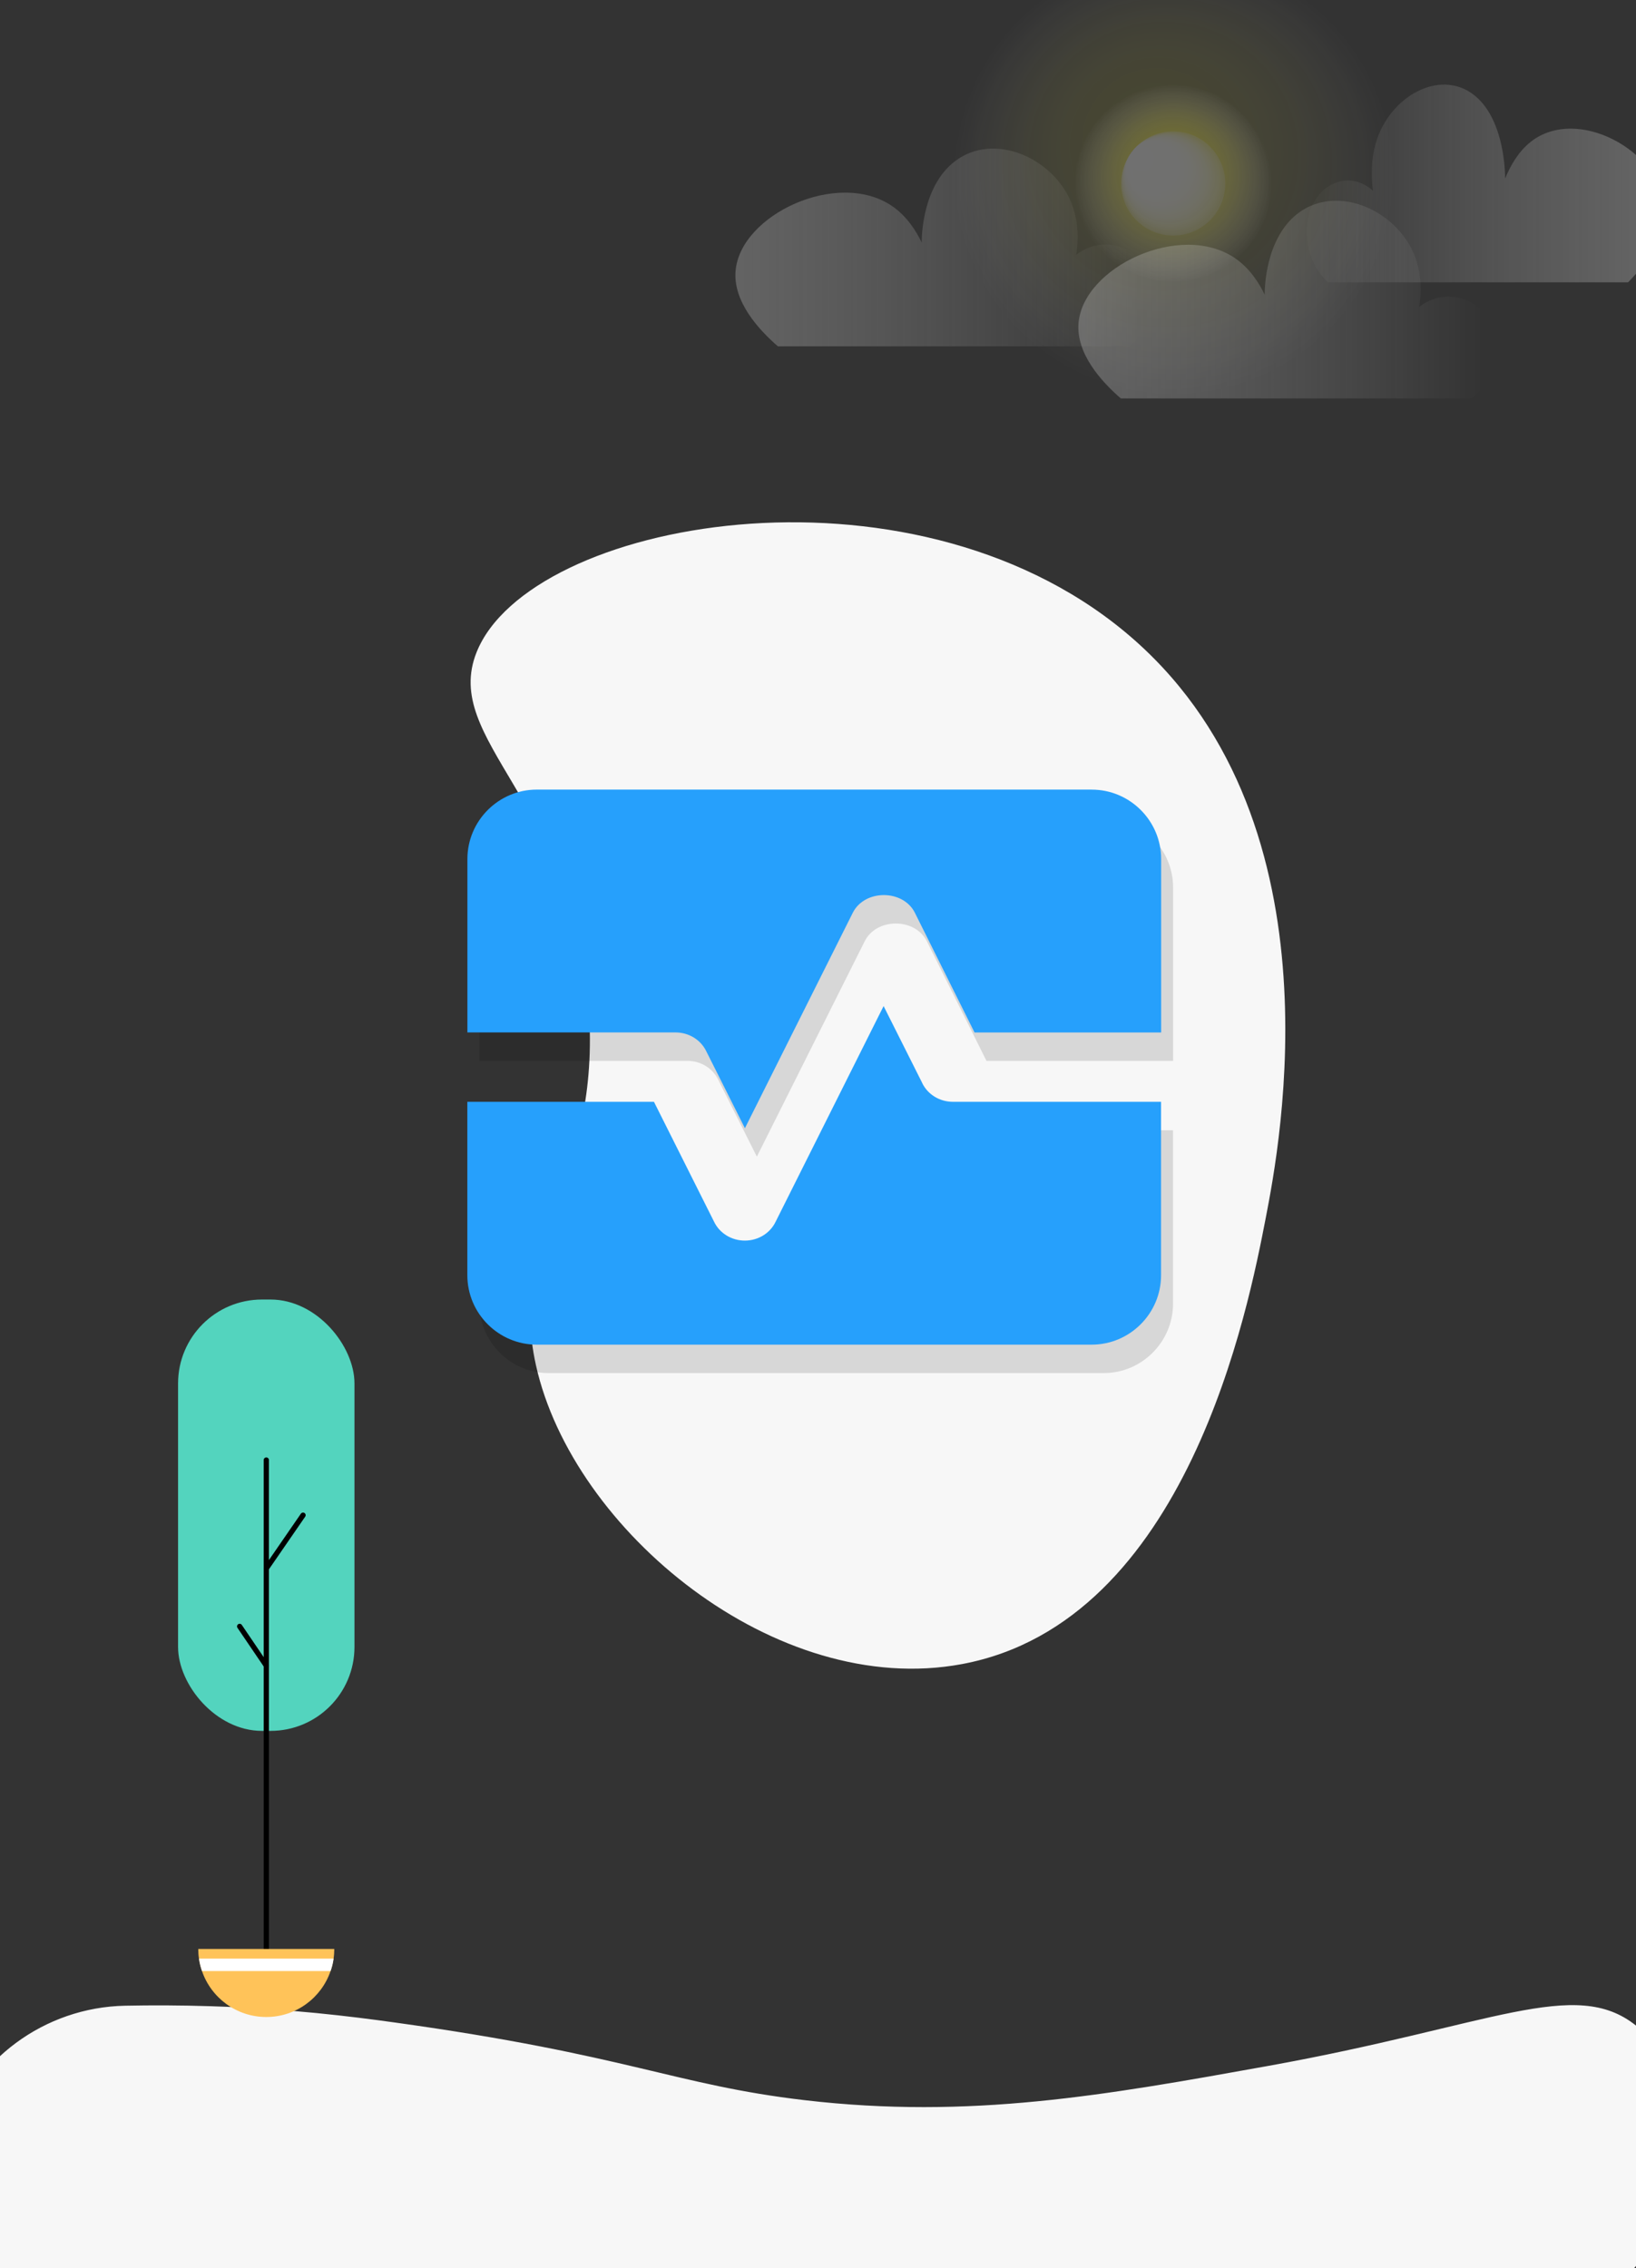 <?xml version="1.0" encoding="UTF-8"?>
<svg xmlns="http://www.w3.org/2000/svg" xmlns:xlink="http://www.w3.org/1999/xlink" viewBox="0 0 553.1 766.7">
  <rect x="0" y="0" width="553.1" height="766.7" fill="#333333" stroke="none"/>
  <defs>
    <style>
      .cls-1 {
        opacity: .13;
      }

      .cls-2 {
        fill: #fff;
      }

      .cls-3 {
        fill: url(#linear-gradient);
      }

      .cls-3, .cls-4, .cls-5, .cls-6 {
        opacity: .33;
      }

      .cls-4 {
        fill: url(#radial-gradient);
      }

      .cls-7 {
        fill: none;
      }

      .cls-7, .cls-8 {
        stroke: #000;
        stroke-linecap: round;
        stroke-miterlimit: 10;
        stroke-width: 1.77px;
      }

      .cls-8 {
        fill: #5b49ba;
      }

      .cls-9 {
        fill: #53d4be;
      }

      .cls-5 {
        fill: url(#linear-gradient-3);
      }

      .cls-10 {
        fill: url(#radial-gradient-2);
      }

      .cls-6 {
        fill: url(#linear-gradient-2);
      }

      .cls-11 {
        fill: url(#radial-gradient-3);
      }

      .cls-12 {
        fill: #f7f7f7;
      }

      .cls-13 {
        fill: #26a0fc;
      }

      .cls-14 {
        opacity: .3;
      }

      .cls-15 {
        fill: #ffc359;
      }
    </style>
    <radialGradient id="radial-gradient" cx="396.86" cy="59.29" fx="388.03" fy="42.57" r="74.48" gradientUnits="userSpaceOnUse">
      <stop offset=".05" stop-color="#fff52e"/>
      <stop offset=".19" stop-color="#fff530" stop-opacity=".99"/>
      <stop offset=".31" stop-color="#fff539" stop-opacity=".95"/>
      <stop offset=".43" stop-color="#fff648" stop-opacity=".88"/>
      <stop offset=".54" stop-color="#fff75c" stop-opacity=".78"/>
      <stop offset=".65" stop-color="#fff877" stop-opacity=".65"/>
      <stop offset=".75" stop-color="#fffa97" stop-opacity=".49"/>
      <stop offset=".86" stop-color="#fffbbe" stop-opacity=".31"/>
      <stop offset=".96" stop-color="#fffde9" stop-opacity=".1"/>
      <stop offset="1" stop-color="#fff" stop-opacity="0"/>
    </radialGradient>
    <radialGradient id="radial-gradient-2" cx="396.63" cy="62.01" fx="396.63" fy="54.51" r="33.42" xlink:href="#radial-gradient"/>
    <radialGradient id="radial-gradient-3" cx="396.63" cy="62.01" fx="382.84" fy="51.05" r="17.62" gradientUnits="userSpaceOnUse">
      <stop offset="0" stop-color="#fff"/>
      <stop offset=".4" stop-color="#fff" stop-opacity=".99"/>
      <stop offset=".54" stop-color="#fff" stop-opacity=".97"/>
      <stop offset=".65" stop-color="#fff" stop-opacity=".92"/>
      <stop offset=".73" stop-color="#fff" stop-opacity=".85"/>
      <stop offset=".8" stop-color="#fff" stop-opacity=".77"/>
      <stop offset=".86" stop-color="#fff" stop-opacity=".66"/>
      <stop offset=".92" stop-color="#fff" stop-opacity=".53"/>
      <stop offset=".97" stop-color="#fff" stop-opacity=".39"/>
      <stop offset="1" stop-color="#fff" stop-opacity=".3"/>
    </radialGradient>
    <linearGradient id="linear-gradient" x1="4362.44" y1="-12.81" x2="4553.84" y2="-12.81" gradientTransform="translate(3613.31 94.6) rotate(-180) scale(.74 -.86)" gradientUnits="userSpaceOnUse">
      <stop offset="0" stop-color="#fff" stop-opacity="0"/>
      <stop offset="1" stop-color="#c9c9c9"/>
    </linearGradient>
    <linearGradient id="linear-gradient-2" x1="4205.52" y1="7.78" x2="4396.92" y2="7.78" xlink:href="#linear-gradient"/>
    <linearGradient id="linear-gradient-3" x1="2726.19" y1="-38.07" x2="2917.59" y2="-38.07" gradientTransform="translate(-1280.43 94.6) scale(.63 .86)" xlink:href="#linear-gradient"/>
  </defs>
  <g id="Bg-light">
    <g>
      <g class="cls-14">
        <g>
          <circle class="cls-4" cx="396.86" cy="59.29" r="74.48"/>
          <circle class="cls-10" cx="396.63" cy="62.01" r="33.42"/>
          <circle class="cls-11" cx="396.63" cy="62.01" r="17.62"/>
        </g>
      </g>
      <path class="cls-3" d="M262.99,117.06h118.56c7.53-5.38,10.37-16.16,7.24-24.07-3.74-9.48-15.67-13.95-24.94-6.88,.59-3.78,1.16-10.86-1.78-17.88-6.29-15-26.09-23.69-39.18-13.76-11.2,8.5-11.29,25.92-11.28,27.51-1.8-3.74-4.91-8.87-10.09-12.38-18.36-12.45-51.3,3-52.84,22.01-.83,10.19,7.52,19.57,14.31,25.45Z"/>
      <path class="cls-6" d="M378.94,134.68h118.56c7.53-5.38,10.37-16.16,7.24-24.07-3.74-9.48-15.67-13.95-24.94-6.88,.59-3.78,1.16-10.86-1.78-17.88-6.29-15-26.09-23.69-39.18-13.76-11.2,8.5-11.29,25.92-11.28,27.51-1.8-3.74-4.91-8.87-10.09-12.38-18.36-12.45-51.3,3-52.84,22.01-.83,10.19,7.52,19.57,14.31,25.45Z"/>
      <path class="cls-5" d="M550.42,95.43h-101.37c-6.44-5.38-8.86-16.16-6.19-24.07,3.2-9.48,13.4-13.95,21.32-6.88-.5-3.78-.99-10.86,1.52-17.88,5.38-15,22.3-23.69,33.5-13.76,9.57,8.5,9.65,25.92,9.64,27.51,1.54-3.74,4.2-8.87,8.63-12.38,15.7-12.45,43.86,3,45.18,22.01,.71,10.19-6.43,19.57-12.24,25.45Z"/>
    </g>
    <path class="cls-12" d="M181.2,461.48c-9.91-44.6,22.36-60.46,17.79-121.65-5.19-69.45-49.77-89.6-37.87-119.36,17.82-44.57,145.38-68.16,219.2-6.89,74.03,61.45,52.33,173.64,47.63,197.97-5.85,30.23-26.43,136.67-102.72,150.92-62.91,11.75-131.63-45.17-144.03-100.99Z"/>
    <path class="cls-12" d="M-17.33,722.14c8.36-25.95,32.39-43.65,59.64-44.2,9.02-.18,18.71-.16,28.97,.17,26.7,.85,47.39,3.45,62.01,5.48,79.29,11,94.81,21.14,138.74,26.28,56.01,6.54,101.63-1.67,156.61-11.56,75.64-13.61,103.79-30.18,124.45-13.66,6.66,5.32,10.97,12.82,13.56,21.59,11.4,38.49-16.16,77.57-56.14,81.14-148.42,13.28-405.52-19.05-523.33-7.08-16.21,1.65-15.16-25.15-4.52-58.15Z"/>
  </g>
  <g id="Plants">
    <g>
      <rect class="cls-9" x="60.2" y="439.25" width="59.64" height="145.8" rx="28.37" ry="28.37"/>
      <line class="cls-7" x1="90.03" y1="493.5" x2="90.03" y2="670.26"/>
      <line class="cls-8" x1="90.03" y1="530.16" x2="102.45" y2="512.14"/>
      <line class="cls-8" x1="90.03" y1="563" x2="81.02" y2="549.73"/>
      <path class="cls-15" d="M113.01,658.76c0,1.11-.07,2.2-.24,3.26-.19,1.47-.54,2.86-1.02,4.21-3.07,9.03-11.66,15.53-21.73,15.53s-18.65-6.5-21.73-15.53c-.47-1.35-.83-2.74-1.02-4.21-.17-1.06-.24-2.15-.24-3.26h45.96Z"/>
      <path class="cls-2" d="M112.78,662.02c-.19,1.47-.54,2.86-1.02,4.21h-43.46c-.47-1.35-.83-2.74-1.02-4.21h45.49Z"/>
    </g>
  </g>
  <g id="Main">
    <g class="cls-1">
      <path d="M315.8,375.59l-13.02-25.92-36.47,72.82c-1.88,3.99-5.98,6.45-10.44,6.45s-8.56-2.46-10.44-6.45l-20.29-40.46h-63.09v58.63c0,12.9,10.55,23.45,23.45,23.45h187.63c12.9,0,23.45-10.55,23.45-23.45v-58.63h-70.36c-4.46,0-8.56-2.46-10.44-6.45Z"/>
      <path d="M373.14,276.5H185.51c-12.9,0-23.45,10.55-23.45,23.45v58.63h70.36c4.46,0,8.56,2.46,10.44,6.45l13.02,25.92,36.47-72.82c3.99-7.97,17-7.97,20.99,0l20.17,40.46h63.09v-58.63c0-12.9-10.55-23.45-23.45-23.45Z"/>
    </g>
    <g>
      <path class="cls-13" d="M311.75,365.98l-13.02-25.92-36.47,72.82c-1.88,3.99-5.98,6.45-10.44,6.45s-8.56-2.46-10.44-6.45l-20.29-40.46h-63.09v58.63c0,12.9,10.55,23.45,23.45,23.45h187.63c12.9,0,23.45-10.55,23.45-23.45v-58.63h-70.36c-4.46,0-8.56-2.46-10.44-6.45Z"/>
      <path class="cls-13" d="M369.09,266.89H181.47c-12.9,0-23.45,10.55-23.45,23.45v58.63h70.36c4.46,0,8.56,2.46,10.44,6.45l13.02,25.92,36.47-72.82c3.99-7.97,17-7.97,20.99,0l20.17,40.46h63.09v-58.63c0-12.9-10.55-23.45-23.45-23.45Z"/>
    </g>
  </g>
</svg>